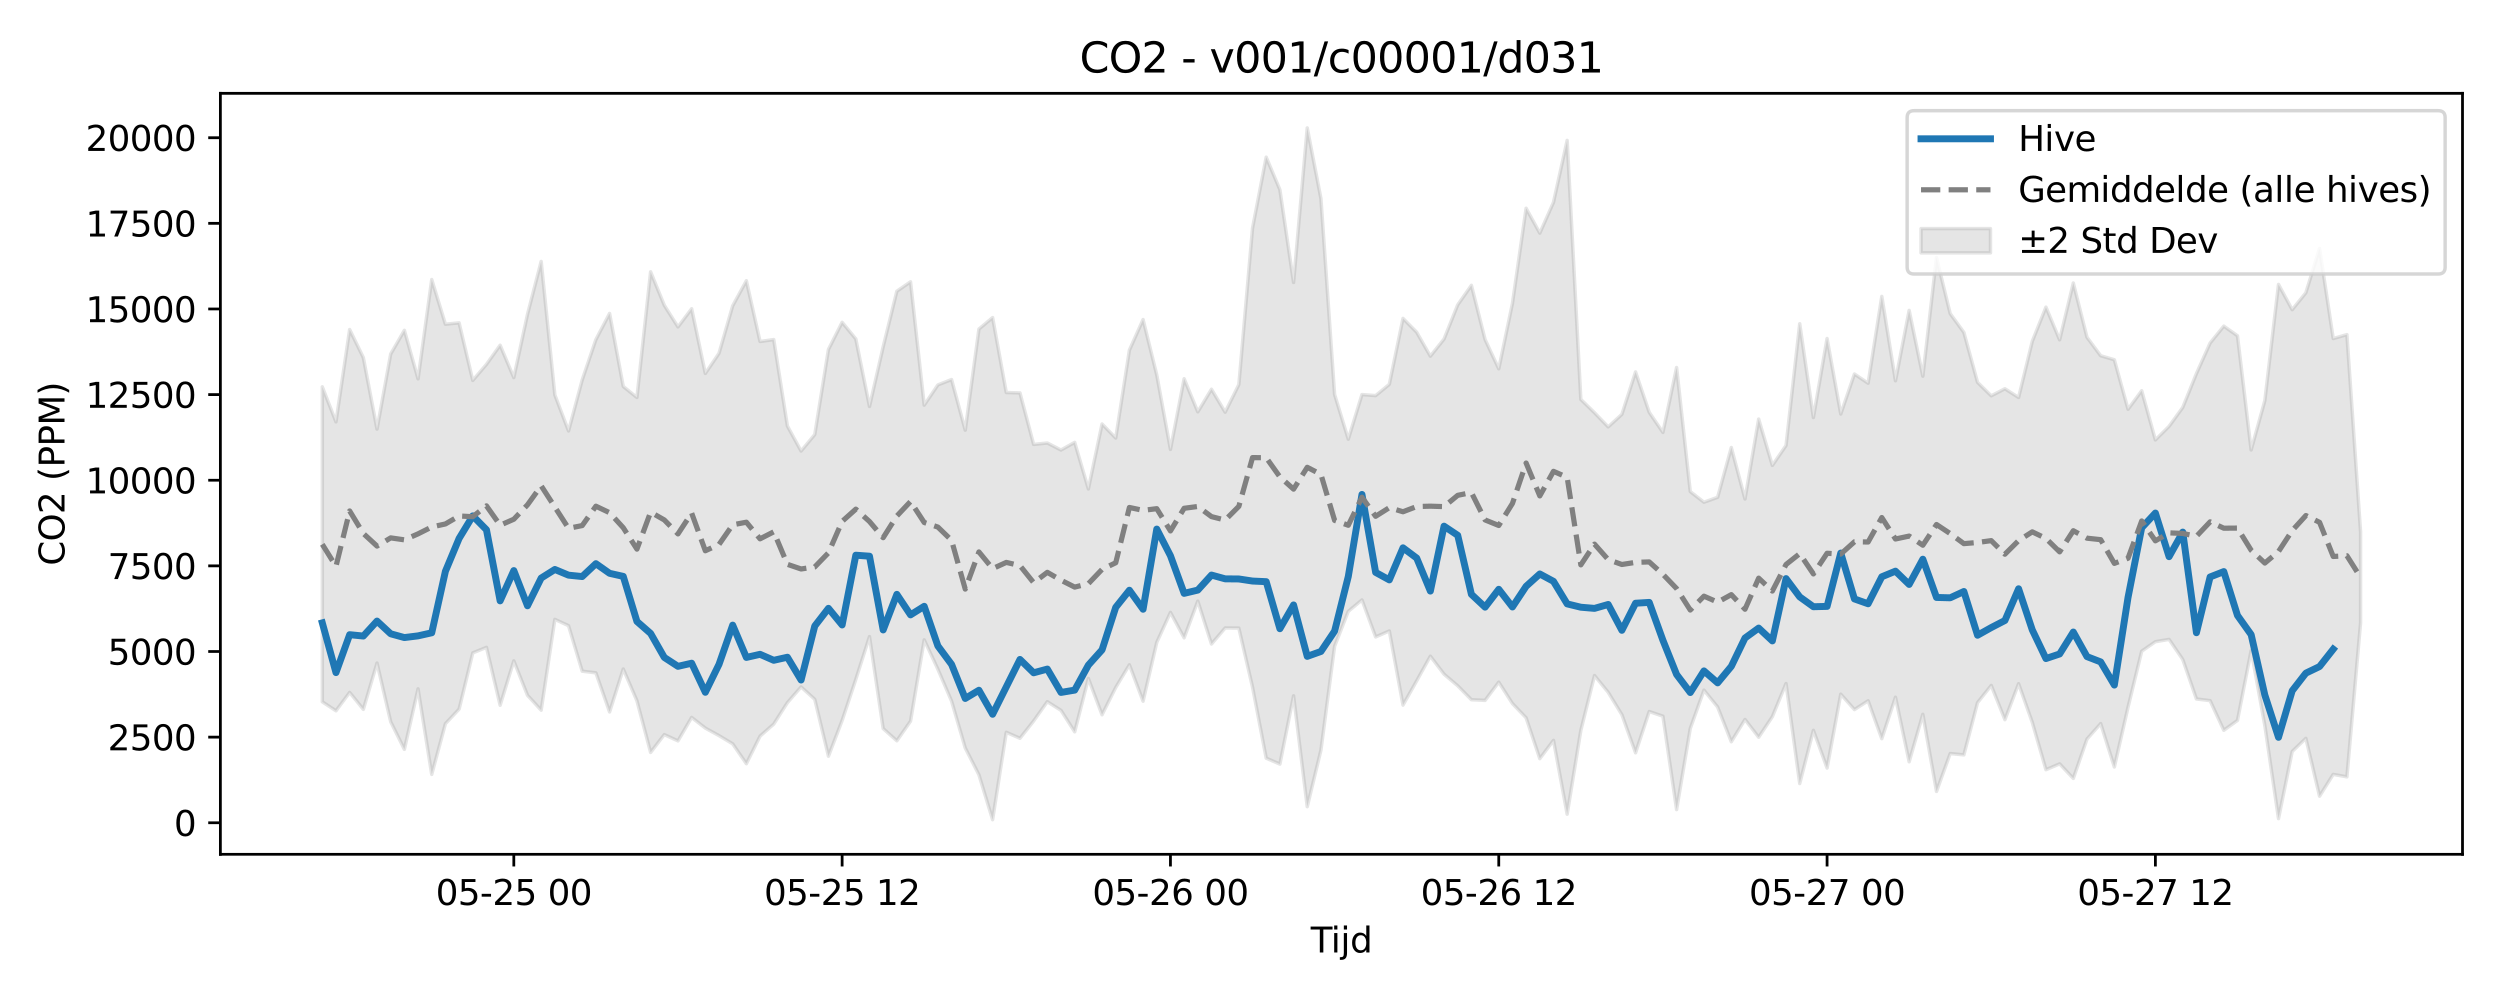 <?xml version="1.0" encoding="utf-8" standalone="no"?>
<!DOCTYPE svg PUBLIC "-//W3C//DTD SVG 1.1//EN"
  "http://www.w3.org/Graphics/SVG/1.1/DTD/svg11.dtd">
<svg xmlns:xlink="http://www.w3.org/1999/xlink" width="720pt" height="288pt" viewBox="0 0 720 288" xmlns="http://www.w3.org/2000/svg" version="1.1">
 <defs>
  <style type="text/css">*{stroke-linejoin: round; stroke-linecap: butt}</style>
 </defs>
 <g id="figure_1">
  <g id="patch_1">
   <path d="M 0 288 
L 720 288 
L 720 0 
L 0 0 
z
" style="fill: #ffffff"/>
  </g>
  <g id="axes_1">
   <g id="patch_2">
    <path d="M 63.47 246.04 
L 709.2 246.04 
L 709.2 26.88 
L 63.47 26.88 
z
" style="fill: #ffffff"/>
   </g>
   <g id="FillBetweenPolyCollection_1">
    <defs>
     <path id="me1f15b92b5" d="M 92.821 -176.593 
L 92.821 -85.877 
L 96.761 -83.288 
L 100.701 -88.583 
L 104.641 -83.701 
L 108.58 -97.043 
L 112.52 -80.137 
L 116.46 -72.18 
L 120.4 -89.615 
L 124.34 -64.968 
L 128.279 -79.576 
L 132.219 -83.764 
L 136.159 -99.962 
L 140.099 -101.563 
L 144.039 -84.878 
L 147.978 -97.674 
L 151.918 -87.753 
L 155.858 -83.465 
L 159.798 -109.619 
L 163.737 -107.804 
L 167.677 -94.693 
L 171.617 -94.223 
L 175.557 -82.958 
L 179.497 -95.328 
L 183.436 -86.18 
L 187.376 -71.297 
L 191.316 -76.434 
L 195.256 -74.62 
L 199.195 -81.383 
L 203.135 -78.308 
L 207.075 -76.134 
L 211.015 -73.774 
L 214.955 -68.051 
L 218.894 -75.991 
L 222.834 -79.459 
L 226.774 -85.636 
L 230.714 -90.169 
L 234.653 -86.59 
L 238.593 -70.209 
L 242.533 -80.503 
L 246.473 -92.334 
L 250.413 -104.668 
L 254.352 -78.169 
L 258.292 -74.65 
L 262.232 -80.3 
L 266.172 -103.726 
L 270.111 -95.259 
L 274.051 -86.086 
L 277.991 -72.586 
L 281.931 -64.861 
L 285.871 -51.922 
L 289.81 -77.099 
L 293.75 -75.369 
L 297.69 -80.362 
L 301.63 -85.912 
L 305.57 -83.409 
L 309.509 -77.233 
L 313.449 -92.607 
L 317.389 -82.143 
L 321.329 -90.005 
L 325.268 -96.538 
L 329.208 -86.05 
L 333.148 -102.989 
L 337.088 -111.616 
L 341.028 -104.304 
L 344.967 -114.879 
L 348.907 -102.519 
L 352.847 -107.147 
L 356.787 -107.103 
L 360.726 -90.116 
L 364.666 -69.644 
L 368.606 -67.937 
L 372.546 -87.611 
L 376.486 -55.672 
L 380.425 -71.935 
L 384.365 -101.881 
L 388.305 -111.933 
L 392.245 -115.22 
L 396.184 -104.557 
L 400.124 -106.288 
L 404.064 -84.926 
L 408.004 -91.91 
L 411.944 -99.021 
L 415.883 -93.837 
L 419.823 -90.491 
L 423.763 -86.479 
L 427.703 -86.29 
L 431.642 -91.539 
L 435.582 -85.381 
L 439.522 -81.266 
L 443.462 -69.502 
L 447.402 -74.78 
L 451.341 -53.511 
L 455.281 -77.658 
L 459.221 -93.443 
L 463.161 -88.607 
L 467.1 -82.178 
L 471.04 -71.191 
L 474.98 -83.08 
L 478.92 -81.737 
L 482.86 -54.832 
L 486.799 -78.198 
L 490.739 -89.237 
L 494.679 -84.38 
L 498.619 -74.37 
L 502.559 -80.794 
L 506.498 -75.671 
L 510.438 -81.599 
L 514.378 -91.154 
L 518.318 -62.337 
L 522.257 -77.671 
L 526.197 -66.802 
L 530.137 -88.087 
L 534.077 -83.638 
L 538.017 -86.172 
L 541.956 -75.256 
L 545.896 -87.206 
L 549.836 -68.607 
L 553.776 -82.286 
L 557.715 -60.064 
L 561.655 -70.975 
L 565.595 -70.595 
L 569.535 -85.647 
L 573.475 -90.593 
L 577.414 -80.731 
L 581.354 -91.096 
L 585.294 -79.972 
L 589.234 -66.32 
L 593.173 -68.007 
L 597.113 -63.81 
L 601.053 -75.148 
L 604.993 -79.601 
L 608.933 -67.099 
L 612.872 -84.316 
L 616.812 -100.457 
L 620.752 -103.187 
L 624.692 -103.852 
L 628.631 -98.076 
L 632.571 -86.692 
L 636.511 -86.215 
L 640.451 -77.673 
L 644.391 -80.521 
L 648.33 -100.662 
L 652.27 -79.06 
L 656.21 -52.235 
L 660.15 -71.568 
L 664.09 -75.358 
L 668.029 -58.694 
L 671.969 -64.977 
L 675.909 -64.266 
L 679.849 -108.648 
L 679.849 -134.776 
L 679.849 -134.776 
L 675.909 -191.631 
L 671.969 -190.495 
L 668.029 -216.444 
L 664.09 -203.688 
L 660.15 -198.811 
L 656.21 -206.084 
L 652.27 -172.614 
L 648.33 -158.41 
L 644.391 -191.301 
L 640.451 -194.08 
L 636.511 -189.202 
L 632.571 -180.397 
L 628.631 -170.663 
L 624.692 -165.224 
L 620.752 -161.298 
L 616.812 -175.473 
L 612.872 -170.129 
L 608.933 -184.393 
L 604.993 -185.555 
L 601.053 -190.863 
L 597.113 -206.497 
L 593.173 -190.124 
L 589.234 -199.547 
L 585.294 -189.683 
L 581.354 -173.523 
L 577.414 -176.043 
L 573.475 -174.006 
L 569.535 -177.885 
L 565.595 -192.266 
L 561.655 -197.677 
L 557.715 -213.821 
L 553.776 -179.66 
L 549.836 -198.612 
L 545.896 -178.333 
L 541.956 -202.637 
L 538.017 -177.631 
L 534.077 -180.282 
L 530.137 -168.761 
L 526.197 -190.515 
L 522.257 -167.745 
L 518.318 -194.757 
L 514.378 -159.707 
L 510.438 -153.961 
L 506.498 -167.312 
L 502.559 -144.293 
L 498.619 -159.122 
L 494.679 -144.785 
L 490.739 -143.363 
L 486.799 -146.423 
L 482.86 -182.154 
L 478.92 -163.462 
L 474.98 -169.251 
L 471.04 -180.89 
L 467.1 -168.673 
L 463.161 -165.054 
L 459.221 -169.13 
L 455.281 -172.977 
L 451.341 -247.566 
L 447.402 -229.729 
L 443.462 -220.857 
L 439.522 -228.027 
L 435.582 -200.628 
L 431.642 -181.774 
L 427.703 -190.231 
L 423.763 -205.832 
L 419.823 -200.197 
L 415.883 -190.349 
L 411.944 -185.421 
L 408.004 -192.324 
L 404.064 -196.3 
L 400.124 -177.308 
L 396.184 -174.062 
L 392.245 -174.373 
L 388.305 -161.507 
L 384.365 -174.38 
L 380.425 -230.834 
L 376.486 -251.158 
L 372.546 -206.643 
L 368.606 -233.367 
L 364.666 -242.734 
L 360.726 -222.295 
L 356.787 -177.239 
L 352.847 -169.291 
L 348.907 -175.906 
L 344.967 -169.389 
L 341.028 -178.925 
L 337.088 -158.568 
L 333.148 -180.019 
L 329.208 -195.972 
L 325.268 -187.162 
L 321.329 -161.844 
L 317.389 -165.895 
L 313.449 -147.176 
L 309.509 -160.6 
L 305.57 -158.396 
L 301.63 -160.421 
L 297.69 -160.007 
L 293.75 -174.848 
L 289.81 -174.953 
L 285.871 -196.54 
L 281.931 -193.228 
L 277.991 -164.099 
L 274.051 -178.695 
L 270.111 -177.146 
L 266.172 -171.321 
L 262.232 -206.839 
L 258.292 -204.124 
L 254.352 -188.127 
L 250.413 -170.939 
L 246.473 -190.393 
L 242.533 -195.177 
L 238.593 -187.37 
L 234.653 -162.854 
L 230.714 -158.102 
L 226.774 -165.312 
L 222.834 -190.208 
L 218.894 -189.643 
L 214.955 -207.154 
L 211.015 -199.933 
L 207.075 -186.258 
L 203.135 -180.446 
L 199.195 -199.084 
L 195.256 -193.852 
L 191.316 -200.08 
L 187.376 -209.724 
L 183.436 -173.524 
L 179.497 -176.707 
L 175.557 -197.728 
L 171.617 -190.209 
L 167.677 -178.582 
L 163.737 -163.887 
L 159.798 -174.266 
L 155.858 -212.708 
L 151.918 -197.469 
L 147.978 -179.252 
L 144.039 -188.586 
L 140.099 -183.063 
L 136.159 -178.434 
L 132.219 -195.025 
L 128.279 -194.627 
L 124.34 -207.498 
L 120.4 -178.886 
L 116.46 -192.867 
L 112.52 -186.048 
L 108.58 -164.414 
L 104.641 -185.01 
L 100.701 -193.104 
L 96.761 -166.5 
L 92.821 -176.593 
z
" style="stroke: #808080; stroke-opacity: 0.2"/>
    </defs>
    <g clip-path="url(#p54ae0fdb08)">
     <use xlink:href="#me1f15b92b5" x="0" y="288" style="fill: #808080; fill-opacity: 0.2; stroke: #808080; stroke-opacity: 0.2"/>
    </g>
   </g>
   <g id="matplotlib.axis_1">
    <g id="xtick_1">
     <g id="line2d_1">
      <defs>
       <path id="m7592063d37" d="M 0 0 
L 0 3.5 
" style="stroke: #000000; stroke-width: 0.8"/>
      </defs>
      <g>
       <use xlink:href="#m7592063d37" x="147.978" y="246.04" style="stroke: #000000; stroke-width: 0.8"/>
      </g>
     </g>
     <g id="text_1">
      <!-- 05-25 00 -->
      <g transform="translate(125.498 260.638) scale(0.1 -0.1)">
       <defs>
        <path id="DejaVuSans-30" d="M 2034 4250 
Q 1547 4250 1301 3770 
Q 1056 3291 1056 2328 
Q 1056 1369 1301 889 
Q 1547 409 2034 409 
Q 2525 409 2770 889 
Q 3016 1369 3016 2328 
Q 3016 3291 2770 3770 
Q 2525 4250 2034 4250 
z
M 2034 4750 
Q 2819 4750 3233 4129 
Q 3647 3509 3647 2328 
Q 3647 1150 3233 529 
Q 2819 -91 2034 -91 
Q 1250 -91 836 529 
Q 422 1150 422 2328 
Q 422 3509 836 4129 
Q 1250 4750 2034 4750 
z
" transform="scale(0.016)"/>
        <path id="DejaVuSans-35" d="M 691 4666 
L 3169 4666 
L 3169 4134 
L 1269 4134 
L 1269 2991 
Q 1406 3038 1543 3061 
Q 1681 3084 1819 3084 
Q 2600 3084 3056 2656 
Q 3513 2228 3513 1497 
Q 3513 744 3044 326 
Q 2575 -91 1722 -91 
Q 1428 -91 1123 -41 
Q 819 9 494 109 
L 494 744 
Q 775 591 1075 516 
Q 1375 441 1709 441 
Q 2250 441 2565 725 
Q 2881 1009 2881 1497 
Q 2881 1984 2565 2268 
Q 2250 2553 1709 2553 
Q 1456 2553 1204 2497 
Q 953 2441 691 2322 
L 691 4666 
z
" transform="scale(0.016)"/>
        <path id="DejaVuSans-2d" d="M 313 2009 
L 1997 2009 
L 1997 1497 
L 313 1497 
L 313 2009 
z
" transform="scale(0.016)"/>
        <path id="DejaVuSans-32" d="M 1228 531 
L 3431 531 
L 3431 0 
L 469 0 
L 469 531 
Q 828 903 1448 1529 
Q 2069 2156 2228 2338 
Q 2531 2678 2651 2914 
Q 2772 3150 2772 3378 
Q 2772 3750 2511 3984 
Q 2250 4219 1831 4219 
Q 1534 4219 1204 4116 
Q 875 4013 500 3803 
L 500 4441 
Q 881 4594 1212 4672 
Q 1544 4750 1819 4750 
Q 2544 4750 2975 4387 
Q 3406 4025 3406 3419 
Q 3406 3131 3298 2873 
Q 3191 2616 2906 2266 
Q 2828 2175 2409 1742 
Q 1991 1309 1228 531 
z
" transform="scale(0.016)"/>
        <path id="DejaVuSans-20" transform="scale(0.016)"/>
       </defs>
       <use xlink:href="#DejaVuSans-30"/>
       <use xlink:href="#DejaVuSans-35" transform="translate(63.623 0)"/>
       <use xlink:href="#DejaVuSans-2d" transform="translate(127.246 0)"/>
       <use xlink:href="#DejaVuSans-32" transform="translate(163.33 0)"/>
       <use xlink:href="#DejaVuSans-35" transform="translate(226.953 0)"/>
       <use xlink:href="#DejaVuSans-20" transform="translate(290.576 0)"/>
       <use xlink:href="#DejaVuSans-30" transform="translate(322.363 0)"/>
       <use xlink:href="#DejaVuSans-30" transform="translate(385.986 0)"/>
      </g>
     </g>
    </g>
    <g id="xtick_2">
     <g id="line2d_2">
      <g>
       <use xlink:href="#m7592063d37" x="242.533" y="246.04" style="stroke: #000000; stroke-width: 0.8"/>
      </g>
     </g>
     <g id="text_2">
      <!-- 05-25 12 -->
      <g transform="translate(220.053 260.638) scale(0.1 -0.1)">
       <defs>
        <path id="DejaVuSans-31" d="M 794 531 
L 1825 531 
L 1825 4091 
L 703 3866 
L 703 4441 
L 1819 4666 
L 2450 4666 
L 2450 531 
L 3481 531 
L 3481 0 
L 794 0 
L 794 531 
z
" transform="scale(0.016)"/>
       </defs>
       <use xlink:href="#DejaVuSans-30"/>
       <use xlink:href="#DejaVuSans-35" transform="translate(63.623 0)"/>
       <use xlink:href="#DejaVuSans-2d" transform="translate(127.246 0)"/>
       <use xlink:href="#DejaVuSans-32" transform="translate(163.33 0)"/>
       <use xlink:href="#DejaVuSans-35" transform="translate(226.953 0)"/>
       <use xlink:href="#DejaVuSans-20" transform="translate(290.576 0)"/>
       <use xlink:href="#DejaVuSans-31" transform="translate(322.363 0)"/>
       <use xlink:href="#DejaVuSans-32" transform="translate(385.986 0)"/>
      </g>
     </g>
    </g>
    <g id="xtick_3">
     <g id="line2d_3">
      <g>
       <use xlink:href="#m7592063d37" x="337.088" y="246.04" style="stroke: #000000; stroke-width: 0.8"/>
      </g>
     </g>
     <g id="text_3">
      <!-- 05-26 00 -->
      <g transform="translate(314.607 260.638) scale(0.1 -0.1)">
       <defs>
        <path id="DejaVuSans-36" d="M 2113 2584 
Q 1688 2584 1439 2293 
Q 1191 2003 1191 1497 
Q 1191 994 1439 701 
Q 1688 409 2113 409 
Q 2538 409 2786 701 
Q 3034 994 3034 1497 
Q 3034 2003 2786 2293 
Q 2538 2584 2113 2584 
z
M 3366 4563 
L 3366 3988 
Q 3128 4100 2886 4159 
Q 2644 4219 2406 4219 
Q 1781 4219 1451 3797 
Q 1122 3375 1075 2522 
Q 1259 2794 1537 2939 
Q 1816 3084 2150 3084 
Q 2853 3084 3261 2657 
Q 3669 2231 3669 1497 
Q 3669 778 3244 343 
Q 2819 -91 2113 -91 
Q 1303 -91 875 529 
Q 447 1150 447 2328 
Q 447 3434 972 4092 
Q 1497 4750 2381 4750 
Q 2619 4750 2861 4703 
Q 3103 4656 3366 4563 
z
" transform="scale(0.016)"/>
       </defs>
       <use xlink:href="#DejaVuSans-30"/>
       <use xlink:href="#DejaVuSans-35" transform="translate(63.623 0)"/>
       <use xlink:href="#DejaVuSans-2d" transform="translate(127.246 0)"/>
       <use xlink:href="#DejaVuSans-32" transform="translate(163.33 0)"/>
       <use xlink:href="#DejaVuSans-36" transform="translate(226.953 0)"/>
       <use xlink:href="#DejaVuSans-20" transform="translate(290.576 0)"/>
       <use xlink:href="#DejaVuSans-30" transform="translate(322.363 0)"/>
       <use xlink:href="#DejaVuSans-30" transform="translate(385.986 0)"/>
      </g>
     </g>
    </g>
    <g id="xtick_4">
     <g id="line2d_4">
      <g>
       <use xlink:href="#m7592063d37" x="431.642" y="246.04" style="stroke: #000000; stroke-width: 0.8"/>
      </g>
     </g>
     <g id="text_4">
      <!-- 05-26 12 -->
      <g transform="translate(409.162 260.638) scale(0.1 -0.1)">
       <use xlink:href="#DejaVuSans-30"/>
       <use xlink:href="#DejaVuSans-35" transform="translate(63.623 0)"/>
       <use xlink:href="#DejaVuSans-2d" transform="translate(127.246 0)"/>
       <use xlink:href="#DejaVuSans-32" transform="translate(163.33 0)"/>
       <use xlink:href="#DejaVuSans-36" transform="translate(226.953 0)"/>
       <use xlink:href="#DejaVuSans-20" transform="translate(290.576 0)"/>
       <use xlink:href="#DejaVuSans-31" transform="translate(322.363 0)"/>
       <use xlink:href="#DejaVuSans-32" transform="translate(385.986 0)"/>
      </g>
     </g>
    </g>
    <g id="xtick_5">
     <g id="line2d_5">
      <g>
       <use xlink:href="#m7592063d37" x="526.197" y="246.04" style="stroke: #000000; stroke-width: 0.8"/>
      </g>
     </g>
     <g id="text_5">
      <!-- 05-27 00 -->
      <g transform="translate(503.717 260.638) scale(0.1 -0.1)">
       <defs>
        <path id="DejaVuSans-37" d="M 525 4666 
L 3525 4666 
L 3525 4397 
L 1831 0 
L 1172 0 
L 2766 4134 
L 525 4134 
L 525 4666 
z
" transform="scale(0.016)"/>
       </defs>
       <use xlink:href="#DejaVuSans-30"/>
       <use xlink:href="#DejaVuSans-35" transform="translate(63.623 0)"/>
       <use xlink:href="#DejaVuSans-2d" transform="translate(127.246 0)"/>
       <use xlink:href="#DejaVuSans-32" transform="translate(163.33 0)"/>
       <use xlink:href="#DejaVuSans-37" transform="translate(226.953 0)"/>
       <use xlink:href="#DejaVuSans-20" transform="translate(290.576 0)"/>
       <use xlink:href="#DejaVuSans-30" transform="translate(322.363 0)"/>
       <use xlink:href="#DejaVuSans-30" transform="translate(385.986 0)"/>
      </g>
     </g>
    </g>
    <g id="xtick_6">
     <g id="line2d_6">
      <g>
       <use xlink:href="#m7592063d37" x="620.752" y="246.04" style="stroke: #000000; stroke-width: 0.8"/>
      </g>
     </g>
     <g id="text_6">
      <!-- 05-27 12 -->
      <g transform="translate(598.271 260.638) scale(0.1 -0.1)">
       <use xlink:href="#DejaVuSans-30"/>
       <use xlink:href="#DejaVuSans-35" transform="translate(63.623 0)"/>
       <use xlink:href="#DejaVuSans-2d" transform="translate(127.246 0)"/>
       <use xlink:href="#DejaVuSans-32" transform="translate(163.33 0)"/>
       <use xlink:href="#DejaVuSans-37" transform="translate(226.953 0)"/>
       <use xlink:href="#DejaVuSans-20" transform="translate(290.576 0)"/>
       <use xlink:href="#DejaVuSans-31" transform="translate(322.363 0)"/>
       <use xlink:href="#DejaVuSans-32" transform="translate(385.986 0)"/>
      </g>
     </g>
    </g>
    <g id="text_7">
     <!-- Tijd -->
     <g transform="translate(377.485 274.317) scale(0.1 -0.1)">
      <defs>
       <path id="DejaVuSans-54" d="M -19 4666 
L 3928 4666 
L 3928 4134 
L 2272 4134 
L 2272 0 
L 1638 0 
L 1638 4134 
L -19 4134 
L -19 4666 
z
" transform="scale(0.016)"/>
       <path id="DejaVuSans-69" d="M 603 3500 
L 1178 3500 
L 1178 0 
L 603 0 
L 603 3500 
z
M 603 4863 
L 1178 4863 
L 1178 4134 
L 603 4134 
L 603 4863 
z
" transform="scale(0.016)"/>
       <path id="DejaVuSans-6a" d="M 603 3500 
L 1178 3500 
L 1178 -63 
Q 1178 -731 923 -1031 
Q 669 -1331 103 -1331 
L -116 -1331 
L -116 -844 
L 38 -844 
Q 366 -844 484 -692 
Q 603 -541 603 -63 
L 603 3500 
z
M 603 4863 
L 1178 4863 
L 1178 4134 
L 603 4134 
L 603 4863 
z
" transform="scale(0.016)"/>
       <path id="DejaVuSans-64" d="M 2906 2969 
L 2906 4863 
L 3481 4863 
L 3481 0 
L 2906 0 
L 2906 525 
Q 2725 213 2448 61 
Q 2172 -91 1784 -91 
Q 1150 -91 751 415 
Q 353 922 353 1747 
Q 353 2572 751 3078 
Q 1150 3584 1784 3584 
Q 2172 3584 2448 3432 
Q 2725 3281 2906 2969 
z
M 947 1747 
Q 947 1113 1208 752 
Q 1469 391 1925 391 
Q 2381 391 2643 752 
Q 2906 1113 2906 1747 
Q 2906 2381 2643 2742 
Q 2381 3103 1925 3103 
Q 1469 3103 1208 2742 
Q 947 2381 947 1747 
z
" transform="scale(0.016)"/>
      </defs>
      <use xlink:href="#DejaVuSans-54"/>
      <use xlink:href="#DejaVuSans-69" transform="translate(57.959 0)"/>
      <use xlink:href="#DejaVuSans-6a" transform="translate(85.742 0)"/>
      <use xlink:href="#DejaVuSans-64" transform="translate(113.525 0)"/>
     </g>
    </g>
   </g>
   <g id="matplotlib.axis_2">
    <g id="ytick_1">
     <g id="line2d_7">
      <defs>
       <path id="m2add084ff5" d="M 0 0 
L -3.5 0 
" style="stroke: #000000; stroke-width: 0.8"/>
      </defs>
      <g>
       <use xlink:href="#m2add084ff5" x="63.47" y="236.954" style="stroke: #000000; stroke-width: 0.8"/>
      </g>
     </g>
     <g id="text_8">
      <!-- 0 -->
      <g transform="translate(50.108 240.753) scale(0.1 -0.1)">
       <use xlink:href="#DejaVuSans-30"/>
      </g>
     </g>
    </g>
    <g id="ytick_2">
     <g id="line2d_8">
      <g>
       <use xlink:href="#m2add084ff5" x="63.47" y="212.292" style="stroke: #000000; stroke-width: 0.8"/>
      </g>
     </g>
     <g id="text_9">
      <!-- 2500 -->
      <g transform="translate(31.02 216.091) scale(0.1 -0.1)">
       <use xlink:href="#DejaVuSans-32"/>
       <use xlink:href="#DejaVuSans-35" transform="translate(63.623 0)"/>
       <use xlink:href="#DejaVuSans-30" transform="translate(127.246 0)"/>
       <use xlink:href="#DejaVuSans-30" transform="translate(190.869 0)"/>
      </g>
     </g>
    </g>
    <g id="ytick_3">
     <g id="line2d_9">
      <g>
       <use xlink:href="#m2add084ff5" x="63.47" y="187.631" style="stroke: #000000; stroke-width: 0.8"/>
      </g>
     </g>
     <g id="text_10">
      <!-- 5000 -->
      <g transform="translate(31.02 191.43) scale(0.1 -0.1)">
       <use xlink:href="#DejaVuSans-35"/>
       <use xlink:href="#DejaVuSans-30" transform="translate(63.623 0)"/>
       <use xlink:href="#DejaVuSans-30" transform="translate(127.246 0)"/>
       <use xlink:href="#DejaVuSans-30" transform="translate(190.869 0)"/>
      </g>
     </g>
    </g>
    <g id="ytick_4">
     <g id="line2d_10">
      <g>
       <use xlink:href="#m2add084ff5" x="63.47" y="162.969" style="stroke: #000000; stroke-width: 0.8"/>
      </g>
     </g>
     <g id="text_11">
      <!-- 7500 -->
      <g transform="translate(31.02 166.768) scale(0.1 -0.1)">
       <use xlink:href="#DejaVuSans-37"/>
       <use xlink:href="#DejaVuSans-35" transform="translate(63.623 0)"/>
       <use xlink:href="#DejaVuSans-30" transform="translate(127.246 0)"/>
       <use xlink:href="#DejaVuSans-30" transform="translate(190.869 0)"/>
      </g>
     </g>
    </g>
    <g id="ytick_5">
     <g id="line2d_11">
      <g>
       <use xlink:href="#m2add084ff5" x="63.47" y="138.308" style="stroke: #000000; stroke-width: 0.8"/>
      </g>
     </g>
     <g id="text_12">
      <!-- 10000 -->
      <g transform="translate(24.657 142.107) scale(0.1 -0.1)">
       <use xlink:href="#DejaVuSans-31"/>
       <use xlink:href="#DejaVuSans-30" transform="translate(63.623 0)"/>
       <use xlink:href="#DejaVuSans-30" transform="translate(127.246 0)"/>
       <use xlink:href="#DejaVuSans-30" transform="translate(190.869 0)"/>
       <use xlink:href="#DejaVuSans-30" transform="translate(254.492 0)"/>
      </g>
     </g>
    </g>
    <g id="ytick_6">
     <g id="line2d_12">
      <g>
       <use xlink:href="#m2add084ff5" x="63.47" y="113.646" style="stroke: #000000; stroke-width: 0.8"/>
      </g>
     </g>
     <g id="text_13">
      <!-- 12500 -->
      <g transform="translate(24.657 117.445) scale(0.1 -0.1)">
       <use xlink:href="#DejaVuSans-31"/>
       <use xlink:href="#DejaVuSans-32" transform="translate(63.623 0)"/>
       <use xlink:href="#DejaVuSans-35" transform="translate(127.246 0)"/>
       <use xlink:href="#DejaVuSans-30" transform="translate(190.869 0)"/>
       <use xlink:href="#DejaVuSans-30" transform="translate(254.492 0)"/>
      </g>
     </g>
    </g>
    <g id="ytick_7">
     <g id="line2d_13">
      <g>
       <use xlink:href="#m2add084ff5" x="63.47" y="88.984" style="stroke: #000000; stroke-width: 0.8"/>
      </g>
     </g>
     <g id="text_14">
      <!-- 15000 -->
      <g transform="translate(24.657 92.784) scale(0.1 -0.1)">
       <use xlink:href="#DejaVuSans-31"/>
       <use xlink:href="#DejaVuSans-35" transform="translate(63.623 0)"/>
       <use xlink:href="#DejaVuSans-30" transform="translate(127.246 0)"/>
       <use xlink:href="#DejaVuSans-30" transform="translate(190.869 0)"/>
       <use xlink:href="#DejaVuSans-30" transform="translate(254.492 0)"/>
      </g>
     </g>
    </g>
    <g id="ytick_8">
     <g id="line2d_14">
      <g>
       <use xlink:href="#m2add084ff5" x="63.47" y="64.323" style="stroke: #000000; stroke-width: 0.8"/>
      </g>
     </g>
     <g id="text_15">
      <!-- 17500 -->
      <g transform="translate(24.657 68.122) scale(0.1 -0.1)">
       <use xlink:href="#DejaVuSans-31"/>
       <use xlink:href="#DejaVuSans-37" transform="translate(63.623 0)"/>
       <use xlink:href="#DejaVuSans-35" transform="translate(127.246 0)"/>
       <use xlink:href="#DejaVuSans-30" transform="translate(190.869 0)"/>
       <use xlink:href="#DejaVuSans-30" transform="translate(254.492 0)"/>
      </g>
     </g>
    </g>
    <g id="ytick_9">
     <g id="line2d_15">
      <g>
       <use xlink:href="#m2add084ff5" x="63.47" y="39.661" style="stroke: #000000; stroke-width: 0.8"/>
      </g>
     </g>
     <g id="text_16">
      <!-- 20000 -->
      <g transform="translate(24.657 43.46) scale(0.1 -0.1)">
       <use xlink:href="#DejaVuSans-32"/>
       <use xlink:href="#DejaVuSans-30" transform="translate(63.623 0)"/>
       <use xlink:href="#DejaVuSans-30" transform="translate(127.246 0)"/>
       <use xlink:href="#DejaVuSans-30" transform="translate(190.869 0)"/>
       <use xlink:href="#DejaVuSans-30" transform="translate(254.492 0)"/>
      </g>
     </g>
    </g>
    <g id="text_17">
     <!-- CO2 (PPM) -->
     <g transform="translate(18.578 162.903) rotate(-90) scale(0.1 -0.1)">
      <defs>
       <path id="DejaVuSans-43" d="M 4122 4306 
L 4122 3641 
Q 3803 3938 3442 4084 
Q 3081 4231 2675 4231 
Q 1875 4231 1450 3742 
Q 1025 3253 1025 2328 
Q 1025 1406 1450 917 
Q 1875 428 2675 428 
Q 3081 428 3442 575 
Q 3803 722 4122 1019 
L 4122 359 
Q 3791 134 3420 21 
Q 3050 -91 2638 -91 
Q 1578 -91 968 557 
Q 359 1206 359 2328 
Q 359 3453 968 4101 
Q 1578 4750 2638 4750 
Q 3056 4750 3426 4639 
Q 3797 4528 4122 4306 
z
" transform="scale(0.016)"/>
       <path id="DejaVuSans-4f" d="M 2522 4238 
Q 1834 4238 1429 3725 
Q 1025 3213 1025 2328 
Q 1025 1447 1429 934 
Q 1834 422 2522 422 
Q 3209 422 3611 934 
Q 4013 1447 4013 2328 
Q 4013 3213 3611 3725 
Q 3209 4238 2522 4238 
z
M 2522 4750 
Q 3503 4750 4090 4092 
Q 4678 3434 4678 2328 
Q 4678 1225 4090 567 
Q 3503 -91 2522 -91 
Q 1538 -91 948 565 
Q 359 1222 359 2328 
Q 359 3434 948 4092 
Q 1538 4750 2522 4750 
z
" transform="scale(0.016)"/>
       <path id="DejaVuSans-28" d="M 1984 4856 
Q 1566 4138 1362 3434 
Q 1159 2731 1159 2009 
Q 1159 1288 1364 580 
Q 1569 -128 1984 -844 
L 1484 -844 
Q 1016 -109 783 600 
Q 550 1309 550 2009 
Q 550 2706 781 3412 
Q 1013 4119 1484 4856 
L 1984 4856 
z
" transform="scale(0.016)"/>
       <path id="DejaVuSans-50" d="M 1259 4147 
L 1259 2394 
L 2053 2394 
Q 2494 2394 2734 2622 
Q 2975 2850 2975 3272 
Q 2975 3691 2734 3919 
Q 2494 4147 2053 4147 
L 1259 4147 
z
M 628 4666 
L 2053 4666 
Q 2838 4666 3239 4311 
Q 3641 3956 3641 3272 
Q 3641 2581 3239 2228 
Q 2838 1875 2053 1875 
L 1259 1875 
L 1259 0 
L 628 0 
L 628 4666 
z
" transform="scale(0.016)"/>
       <path id="DejaVuSans-4d" d="M 628 4666 
L 1569 4666 
L 2759 1491 
L 3956 4666 
L 4897 4666 
L 4897 0 
L 4281 0 
L 4281 4097 
L 3078 897 
L 2444 897 
L 1241 4097 
L 1241 0 
L 628 0 
L 628 4666 
z
" transform="scale(0.016)"/>
       <path id="DejaVuSans-29" d="M 513 4856 
L 1013 4856 
Q 1481 4119 1714 3412 
Q 1947 2706 1947 2009 
Q 1947 1309 1714 600 
Q 1481 -109 1013 -844 
L 513 -844 
Q 928 -128 1133 580 
Q 1338 1288 1338 2009 
Q 1338 2731 1133 3434 
Q 928 4138 513 4856 
z
" transform="scale(0.016)"/>
      </defs>
      <use xlink:href="#DejaVuSans-43"/>
      <use xlink:href="#DejaVuSans-4f" transform="translate(69.824 0)"/>
      <use xlink:href="#DejaVuSans-32" transform="translate(148.535 0)"/>
      <use xlink:href="#DejaVuSans-20" transform="translate(212.158 0)"/>
      <use xlink:href="#DejaVuSans-28" transform="translate(243.945 0)"/>
      <use xlink:href="#DejaVuSans-50" transform="translate(282.959 0)"/>
      <use xlink:href="#DejaVuSans-50" transform="translate(343.262 0)"/>
      <use xlink:href="#DejaVuSans-4d" transform="translate(403.564 0)"/>
      <use xlink:href="#DejaVuSans-29" transform="translate(489.844 0)"/>
     </g>
    </g>
   </g>
   <g id="line2d_16">
    <path d="M 92.821 179.389 
L 96.761 193.704 
L 100.701 182.79 
L 104.641 183.182 
L 108.58 178.874 
L 112.52 182.534 
L 116.46 183.619 
L 120.4 183.129 
L 124.34 182.245 
L 128.279 164.531 
L 132.219 155.071 
L 136.159 148.58 
L 140.099 152.569 
L 144.039 173.044 
L 147.978 164.334 
L 151.918 174.465 
L 155.858 166.488 
L 159.798 164.005 
L 163.737 165.646 
L 167.677 166.047 
L 171.617 162.341 
L 175.557 165.113 
L 179.497 165.998 
L 183.436 178.974 
L 187.376 182.425 
L 191.316 189.337 
L 195.256 191.907 
L 199.195 191.004 
L 203.135 199.379 
L 207.075 191.33 
L 211.015 180.038 
L 214.955 189.337 
L 218.894 188.443 
L 222.834 190.166 
L 226.774 189.283 
L 230.714 195.843 
L 234.653 180.291 
L 238.593 175.201 
L 242.533 179.989 
L 246.473 159.898 
L 250.413 160.184 
L 254.352 181.419 
L 258.292 171.176 
L 262.232 177.082 
L 266.172 174.619 
L 270.111 186.033 
L 274.051 191.346 
L 277.991 201.155 
L 281.931 198.791 
L 285.871 205.709 
L 293.75 189.919 
L 297.69 193.766 
L 301.63 192.695 
L 305.57 199.419 
L 309.509 198.755 
L 313.449 191.554 
L 317.389 187.16 
L 321.329 174.915 
L 325.268 169.989 
L 329.208 175.461 
L 333.148 152.378 
L 337.088 160.052 
L 341.028 170.887 
L 344.967 169.947 
L 348.907 165.619 
L 352.847 166.705 
L 356.787 166.744 
L 360.726 167.342 
L 364.666 167.52 
L 368.606 181.067 
L 372.546 174.225 
L 376.486 189.035 
L 380.425 187.624 
L 384.365 181.761 
L 388.305 166.044 
L 392.245 142.405 
L 396.184 164.847 
L 400.124 167.007 
L 404.064 157.774 
L 408.004 160.723 
L 411.944 170.229 
L 415.883 151.539 
L 419.823 154.167 
L 423.763 171.167 
L 427.703 174.861 
L 431.642 169.72 
L 435.582 174.807 
L 439.522 168.853 
L 443.462 165.3 
L 447.402 167.428 
L 451.341 173.919 
L 455.281 174.879 
L 459.221 175.214 
L 463.161 174.087 
L 467.1 181.528 
L 471.04 173.731 
L 474.98 173.491 
L 478.92 184.402 
L 482.86 194.256 
L 486.799 199.449 
L 490.739 193.221 
L 494.679 196.663 
L 498.619 191.912 
L 502.559 183.747 
L 506.498 180.89 
L 510.438 184.579 
L 514.378 166.642 
L 518.318 171.903 
L 522.257 174.738 
L 526.197 174.642 
L 530.137 159.29 
L 534.077 172.492 
L 538.017 173.886 
L 541.956 166.116 
L 545.896 164.495 
L 549.836 168.316 
L 553.776 161.055 
L 557.715 172.064 
L 561.655 172.168 
L 565.595 170.353 
L 569.535 182.952 
L 573.475 180.742 
L 577.414 178.703 
L 581.354 169.569 
L 585.294 181.406 
L 589.234 189.666 
L 593.173 188.344 
L 597.113 182.028 
L 601.053 189.104 
L 604.993 190.63 
L 608.933 197.298 
L 612.872 172.068 
L 616.812 151.99 
L 620.752 147.761 
L 624.692 160.319 
L 628.631 153.249 
L 632.571 182.222 
L 636.511 166.165 
L 640.451 164.62 
L 644.391 177.243 
L 648.33 182.771 
L 652.27 200.169 
L 656.21 212.347 
L 660.15 198.945 
L 664.09 193.865 
L 668.029 191.968 
L 671.969 186.97 
L 671.969 186.97 
" clip-path="url(#p54ae0fdb08)" style="fill: none; stroke: #1f77b4; stroke-width: 2; stroke-linecap: square"/>
   </g>
   <g id="line2d_17">
    <path d="M 92.821 156.765 
L 96.761 163.106 
L 100.701 147.157 
L 104.641 153.644 
L 108.58 157.272 
L 112.52 154.908 
L 116.46 155.476 
L 120.4 153.75 
L 124.34 151.767 
L 128.279 150.899 
L 132.219 148.605 
L 136.159 148.802 
L 140.099 145.687 
L 144.039 151.268 
L 147.978 149.537 
L 151.918 145.389 
L 155.858 139.914 
L 163.737 152.155 
L 167.677 151.363 
L 171.617 145.784 
L 175.557 147.657 
L 179.497 151.983 
L 183.436 158.148 
L 187.376 147.489 
L 191.316 149.743 
L 195.256 153.764 
L 199.195 147.767 
L 203.135 158.623 
L 207.075 156.804 
L 211.015 151.146 
L 214.955 150.397 
L 218.894 155.183 
L 222.834 153.167 
L 226.774 162.526 
L 230.714 163.865 
L 234.653 163.278 
L 238.593 159.211 
L 242.533 150.16 
L 246.473 146.637 
L 250.413 150.196 
L 254.352 154.852 
L 258.292 148.613 
L 262.232 144.43 
L 266.172 150.477 
L 270.111 151.797 
L 274.051 155.61 
L 277.991 169.657 
L 281.931 158.956 
L 285.871 163.769 
L 289.81 161.974 
L 293.75 162.892 
L 297.69 167.815 
L 301.63 164.834 
L 305.57 167.097 
L 309.509 169.084 
L 313.449 168.108 
L 317.389 163.981 
L 321.329 162.075 
L 325.268 146.15 
L 329.208 146.989 
L 333.148 146.496 
L 337.088 152.908 
L 341.028 146.386 
L 344.967 145.866 
L 348.907 148.788 
L 352.847 149.781 
L 356.787 145.829 
L 360.726 131.795 
L 364.666 131.811 
L 368.606 137.348 
L 372.546 140.873 
L 376.486 134.585 
L 380.425 136.616 
L 384.365 149.87 
L 388.305 151.28 
L 392.245 143.204 
L 396.184 148.691 
L 400.124 146.202 
L 404.064 147.387 
L 408.004 145.883 
L 411.944 145.779 
L 415.883 145.907 
L 419.823 142.656 
L 423.763 141.844 
L 427.703 149.74 
L 431.642 151.344 
L 435.582 144.996 
L 439.522 133.354 
L 443.462 142.821 
L 447.402 135.745 
L 451.341 137.461 
L 455.281 162.682 
L 459.221 156.714 
L 463.161 161.169 
L 467.1 162.574 
L 471.04 161.959 
L 474.98 161.835 
L 478.92 165.4 
L 482.86 169.507 
L 486.799 175.69 
L 490.739 171.7 
L 494.679 173.418 
L 498.619 171.254 
L 502.559 175.457 
L 506.498 166.508 
L 510.438 170.22 
L 514.378 162.57 
L 518.318 159.453 
L 522.257 165.292 
L 526.197 159.341 
L 530.137 159.576 
L 534.077 156.04 
L 538.017 156.098 
L 541.956 149.053 
L 545.896 155.231 
L 549.836 154.39 
L 553.776 157.027 
L 557.715 151.058 
L 561.655 153.674 
L 565.595 156.569 
L 569.535 156.234 
L 573.475 155.701 
L 577.414 159.613 
L 581.354 155.69 
L 585.294 153.173 
L 589.234 155.066 
L 593.173 158.934 
L 597.113 152.846 
L 601.053 154.995 
L 604.993 155.422 
L 608.933 162.254 
L 612.872 160.778 
L 616.812 150.035 
L 620.752 155.758 
L 624.692 153.462 
L 628.631 153.63 
L 632.571 154.455 
L 636.511 150.292 
L 640.451 152.124 
L 644.391 152.089 
L 648.33 158.464 
L 652.27 162.163 
L 656.21 158.841 
L 660.15 152.81 
L 664.09 148.477 
L 668.029 150.431 
L 671.969 160.264 
L 675.909 160.051 
L 679.849 166.288 
L 679.849 166.288 
" clip-path="url(#p54ae0fdb08)" style="fill: none; stroke-dasharray: 5.55,2.4; stroke-dashoffset: 0; stroke: #808080; stroke-width: 1.5"/>
   </g>
   <g id="patch_3">
    <path d="M 63.47 246.04 
L 63.47 26.88 
" style="fill: none; stroke: #000000; stroke-width: 0.8; stroke-linejoin: miter; stroke-linecap: square"/>
   </g>
   <g id="patch_4">
    <path d="M 709.2 246.04 
L 709.2 26.88 
" style="fill: none; stroke: #000000; stroke-width: 0.8; stroke-linejoin: miter; stroke-linecap: square"/>
   </g>
   <g id="patch_5">
    <path d="M 63.47 246.04 
L 709.2 246.04 
" style="fill: none; stroke: #000000; stroke-width: 0.8; stroke-linejoin: miter; stroke-linecap: square"/>
   </g>
   <g id="patch_6">
    <path d="M 63.47 26.88 
L 709.2 26.88 
" style="fill: none; stroke: #000000; stroke-width: 0.8; stroke-linejoin: miter; stroke-linecap: square"/>
   </g>
   <g id="text_18">
    <!-- CO2 - v001/c00001/d031 -->
    <g transform="translate(310.932 20.88) scale(0.12 -0.12)">
     <defs>
      <path id="DejaVuSans-76" d="M 191 3500 
L 800 3500 
L 1894 563 
L 2988 3500 
L 3597 3500 
L 2284 0 
L 1503 0 
L 191 3500 
z
" transform="scale(0.016)"/>
      <path id="DejaVuSans-2f" d="M 1625 4666 
L 2156 4666 
L 531 -594 
L 0 -594 
L 1625 4666 
z
" transform="scale(0.016)"/>
      <path id="DejaVuSans-63" d="M 3122 3366 
L 3122 2828 
Q 2878 2963 2633 3030 
Q 2388 3097 2138 3097 
Q 1578 3097 1268 2742 
Q 959 2388 959 1747 
Q 959 1106 1268 751 
Q 1578 397 2138 397 
Q 2388 397 2633 464 
Q 2878 531 3122 666 
L 3122 134 
Q 2881 22 2623 -34 
Q 2366 -91 2075 -91 
Q 1284 -91 818 406 
Q 353 903 353 1747 
Q 353 2603 823 3093 
Q 1294 3584 2113 3584 
Q 2378 3584 2631 3529 
Q 2884 3475 3122 3366 
z
" transform="scale(0.016)"/>
      <path id="DejaVuSans-33" d="M 2597 2516 
Q 3050 2419 3304 2112 
Q 3559 1806 3559 1356 
Q 3559 666 3084 287 
Q 2609 -91 1734 -91 
Q 1441 -91 1130 -33 
Q 819 25 488 141 
L 488 750 
Q 750 597 1062 519 
Q 1375 441 1716 441 
Q 2309 441 2620 675 
Q 2931 909 2931 1356 
Q 2931 1769 2642 2001 
Q 2353 2234 1838 2234 
L 1294 2234 
L 1294 2753 
L 1863 2753 
Q 2328 2753 2575 2939 
Q 2822 3125 2822 3475 
Q 2822 3834 2567 4026 
Q 2313 4219 1838 4219 
Q 1578 4219 1281 4162 
Q 984 4106 628 3988 
L 628 4550 
Q 988 4650 1302 4700 
Q 1616 4750 1894 4750 
Q 2613 4750 3031 4423 
Q 3450 4097 3450 3541 
Q 3450 3153 3228 2886 
Q 3006 2619 2597 2516 
z
" transform="scale(0.016)"/>
     </defs>
     <use xlink:href="#DejaVuSans-43"/>
     <use xlink:href="#DejaVuSans-4f" transform="translate(69.824 0)"/>
     <use xlink:href="#DejaVuSans-32" transform="translate(148.535 0)"/>
     <use xlink:href="#DejaVuSans-20" transform="translate(212.158 0)"/>
     <use xlink:href="#DejaVuSans-2d" transform="translate(243.945 0)"/>
     <use xlink:href="#DejaVuSans-20" transform="translate(280.029 0)"/>
     <use xlink:href="#DejaVuSans-76" transform="translate(311.816 0)"/>
     <use xlink:href="#DejaVuSans-30" transform="translate(370.996 0)"/>
     <use xlink:href="#DejaVuSans-30" transform="translate(434.619 0)"/>
     <use xlink:href="#DejaVuSans-31" transform="translate(498.242 0)"/>
     <use xlink:href="#DejaVuSans-2f" transform="translate(561.865 0)"/>
     <use xlink:href="#DejaVuSans-63" transform="translate(595.557 0)"/>
     <use xlink:href="#DejaVuSans-30" transform="translate(650.537 0)"/>
     <use xlink:href="#DejaVuSans-30" transform="translate(714.16 0)"/>
     <use xlink:href="#DejaVuSans-30" transform="translate(777.783 0)"/>
     <use xlink:href="#DejaVuSans-30" transform="translate(841.406 0)"/>
     <use xlink:href="#DejaVuSans-31" transform="translate(905.029 0)"/>
     <use xlink:href="#DejaVuSans-2f" transform="translate(968.652 0)"/>
     <use xlink:href="#DejaVuSans-64" transform="translate(1002.344 0)"/>
     <use xlink:href="#DejaVuSans-30" transform="translate(1065.82 0)"/>
     <use xlink:href="#DejaVuSans-33" transform="translate(1129.443 0)"/>
     <use xlink:href="#DejaVuSans-31" transform="translate(1193.066 0)"/>
    </g>
   </g>
   <g id="legend_1">
    <g id="patch_7">
     <path d="M 551.256 78.914 
L 702.2 78.914 
Q 704.2 78.914 704.2 76.914 
L 704.2 33.88 
Q 704.2 31.88 702.2 31.88 
L 551.256 31.88 
Q 549.256 31.88 549.256 33.88 
L 549.256 76.914 
Q 549.256 78.914 551.256 78.914 
z
" style="fill: #ffffff; opacity: 0.8; stroke: #cccccc; stroke-linejoin: miter"/>
    </g>
    <g id="line2d_18">
     <path d="M 553.256 39.978 
L 563.256 39.978 
L 573.256 39.978 
" style="fill: none; stroke: #1f77b4; stroke-width: 2; stroke-linecap: square"/>
    </g>
    <g id="text_19">
     <!-- Hive -->
     <g transform="translate(581.256 43.478) scale(0.1 -0.1)">
      <defs>
       <path id="DejaVuSans-48" d="M 628 4666 
L 1259 4666 
L 1259 2753 
L 3553 2753 
L 3553 4666 
L 4184 4666 
L 4184 0 
L 3553 0 
L 3553 2222 
L 1259 2222 
L 1259 0 
L 628 0 
L 628 4666 
z
" transform="scale(0.016)"/>
       <path id="DejaVuSans-65" d="M 3597 1894 
L 3597 1613 
L 953 1613 
Q 991 1019 1311 708 
Q 1631 397 2203 397 
Q 2534 397 2845 478 
Q 3156 559 3463 722 
L 3463 178 
Q 3153 47 2828 -22 
Q 2503 -91 2169 -91 
Q 1331 -91 842 396 
Q 353 884 353 1716 
Q 353 2575 817 3079 
Q 1281 3584 2069 3584 
Q 2775 3584 3186 3129 
Q 3597 2675 3597 1894 
z
M 3022 2063 
Q 3016 2534 2758 2815 
Q 2500 3097 2075 3097 
Q 1594 3097 1305 2825 
Q 1016 2553 972 2059 
L 3022 2063 
z
" transform="scale(0.016)"/>
      </defs>
      <use xlink:href="#DejaVuSans-48"/>
      <use xlink:href="#DejaVuSans-69" transform="translate(75.195 0)"/>
      <use xlink:href="#DejaVuSans-76" transform="translate(102.979 0)"/>
      <use xlink:href="#DejaVuSans-65" transform="translate(162.158 0)"/>
     </g>
    </g>
    <g id="line2d_19">
     <path d="M 553.256 54.657 
L 563.256 54.657 
L 573.256 54.657 
" style="fill: none; stroke-dasharray: 5.55,2.4; stroke-dashoffset: 0; stroke: #808080; stroke-width: 1.5"/>
    </g>
    <g id="text_20">
     <!-- Gemiddelde (alle hives) -->
     <g transform="translate(581.256 58.157) scale(0.1 -0.1)">
      <defs>
       <path id="DejaVuSans-47" d="M 3809 666 
L 3809 1919 
L 2778 1919 
L 2778 2438 
L 4434 2438 
L 4434 434 
Q 4069 175 3628 42 
Q 3188 -91 2688 -91 
Q 1594 -91 976 548 
Q 359 1188 359 2328 
Q 359 3472 976 4111 
Q 1594 4750 2688 4750 
Q 3144 4750 3555 4637 
Q 3966 4525 4313 4306 
L 4313 3634 
Q 3963 3931 3569 4081 
Q 3175 4231 2741 4231 
Q 1884 4231 1454 3753 
Q 1025 3275 1025 2328 
Q 1025 1384 1454 906 
Q 1884 428 2741 428 
Q 3075 428 3337 486 
Q 3600 544 3809 666 
z
" transform="scale(0.016)"/>
       <path id="DejaVuSans-6d" d="M 3328 2828 
Q 3544 3216 3844 3400 
Q 4144 3584 4550 3584 
Q 5097 3584 5394 3201 
Q 5691 2819 5691 2113 
L 5691 0 
L 5113 0 
L 5113 2094 
Q 5113 2597 4934 2840 
Q 4756 3084 4391 3084 
Q 3944 3084 3684 2787 
Q 3425 2491 3425 1978 
L 3425 0 
L 2847 0 
L 2847 2094 
Q 2847 2600 2669 2842 
Q 2491 3084 2119 3084 
Q 1678 3084 1418 2786 
Q 1159 2488 1159 1978 
L 1159 0 
L 581 0 
L 581 3500 
L 1159 3500 
L 1159 2956 
Q 1356 3278 1631 3431 
Q 1906 3584 2284 3584 
Q 2666 3584 2933 3390 
Q 3200 3197 3328 2828 
z
" transform="scale(0.016)"/>
       <path id="DejaVuSans-6c" d="M 603 4863 
L 1178 4863 
L 1178 0 
L 603 0 
L 603 4863 
z
" transform="scale(0.016)"/>
       <path id="DejaVuSans-61" d="M 2194 1759 
Q 1497 1759 1228 1600 
Q 959 1441 959 1056 
Q 959 750 1161 570 
Q 1363 391 1709 391 
Q 2188 391 2477 730 
Q 2766 1069 2766 1631 
L 2766 1759 
L 2194 1759 
z
M 3341 1997 
L 3341 0 
L 2766 0 
L 2766 531 
Q 2569 213 2275 61 
Q 1981 -91 1556 -91 
Q 1019 -91 701 211 
Q 384 513 384 1019 
Q 384 1609 779 1909 
Q 1175 2209 1959 2209 
L 2766 2209 
L 2766 2266 
Q 2766 2663 2505 2880 
Q 2244 3097 1772 3097 
Q 1472 3097 1187 3025 
Q 903 2953 641 2809 
L 641 3341 
Q 956 3463 1253 3523 
Q 1550 3584 1831 3584 
Q 2591 3584 2966 3190 
Q 3341 2797 3341 1997 
z
" transform="scale(0.016)"/>
       <path id="DejaVuSans-68" d="M 3513 2113 
L 3513 0 
L 2938 0 
L 2938 2094 
Q 2938 2591 2744 2837 
Q 2550 3084 2163 3084 
Q 1697 3084 1428 2787 
Q 1159 2491 1159 1978 
L 1159 0 
L 581 0 
L 581 4863 
L 1159 4863 
L 1159 2956 
Q 1366 3272 1645 3428 
Q 1925 3584 2291 3584 
Q 2894 3584 3203 3211 
Q 3513 2838 3513 2113 
z
" transform="scale(0.016)"/>
       <path id="DejaVuSans-73" d="M 2834 3397 
L 2834 2853 
Q 2591 2978 2328 3040 
Q 2066 3103 1784 3103 
Q 1356 3103 1142 2972 
Q 928 2841 928 2578 
Q 928 2378 1081 2264 
Q 1234 2150 1697 2047 
L 1894 2003 
Q 2506 1872 2764 1633 
Q 3022 1394 3022 966 
Q 3022 478 2636 193 
Q 2250 -91 1575 -91 
Q 1294 -91 989 -36 
Q 684 19 347 128 
L 347 722 
Q 666 556 975 473 
Q 1284 391 1588 391 
Q 1994 391 2212 530 
Q 2431 669 2431 922 
Q 2431 1156 2273 1281 
Q 2116 1406 1581 1522 
L 1381 1569 
Q 847 1681 609 1914 
Q 372 2147 372 2553 
Q 372 3047 722 3315 
Q 1072 3584 1716 3584 
Q 2034 3584 2315 3537 
Q 2597 3491 2834 3397 
z
" transform="scale(0.016)"/>
      </defs>
      <use xlink:href="#DejaVuSans-47"/>
      <use xlink:href="#DejaVuSans-65" transform="translate(77.49 0)"/>
      <use xlink:href="#DejaVuSans-6d" transform="translate(139.014 0)"/>
      <use xlink:href="#DejaVuSans-69" transform="translate(236.426 0)"/>
      <use xlink:href="#DejaVuSans-64" transform="translate(264.209 0)"/>
      <use xlink:href="#DejaVuSans-64" transform="translate(327.686 0)"/>
      <use xlink:href="#DejaVuSans-65" transform="translate(391.162 0)"/>
      <use xlink:href="#DejaVuSans-6c" transform="translate(452.686 0)"/>
      <use xlink:href="#DejaVuSans-64" transform="translate(480.469 0)"/>
      <use xlink:href="#DejaVuSans-65" transform="translate(543.945 0)"/>
      <use xlink:href="#DejaVuSans-20" transform="translate(605.469 0)"/>
      <use xlink:href="#DejaVuSans-28" transform="translate(637.256 0)"/>
      <use xlink:href="#DejaVuSans-61" transform="translate(676.27 0)"/>
      <use xlink:href="#DejaVuSans-6c" transform="translate(737.549 0)"/>
      <use xlink:href="#DejaVuSans-6c" transform="translate(765.332 0)"/>
      <use xlink:href="#DejaVuSans-65" transform="translate(793.115 0)"/>
      <use xlink:href="#DejaVuSans-20" transform="translate(854.639 0)"/>
      <use xlink:href="#DejaVuSans-68" transform="translate(886.426 0)"/>
      <use xlink:href="#DejaVuSans-69" transform="translate(949.805 0)"/>
      <use xlink:href="#DejaVuSans-76" transform="translate(977.588 0)"/>
      <use xlink:href="#DejaVuSans-65" transform="translate(1036.768 0)"/>
      <use xlink:href="#DejaVuSans-73" transform="translate(1098.291 0)"/>
      <use xlink:href="#DejaVuSans-29" transform="translate(1150.391 0)"/>
     </g>
    </g>
    <g id="patch_8">
     <path d="M 553.256 72.835 
L 573.256 72.835 
L 573.256 65.835 
L 553.256 65.835 
z
" style="fill: #808080; fill-opacity: 0.2; stroke: #808080; stroke-opacity: 0.2; stroke-linejoin: miter"/>
    </g>
    <g id="text_21">
     <!-- ±2 Std Dev -->
     <g transform="translate(581.256 72.835) scale(0.1 -0.1)">
      <defs>
       <path id="DejaVuSans-b1" d="M 2944 4013 
L 2944 2803 
L 4684 2803 
L 4684 2272 
L 2944 2272 
L 2944 1063 
L 2419 1063 
L 2419 2272 
L 678 2272 
L 678 2803 
L 2419 2803 
L 2419 4013 
L 2944 4013 
z
M 678 531 
L 4684 531 
L 4684 0 
L 678 0 
L 678 531 
z
" transform="scale(0.016)"/>
       <path id="DejaVuSans-53" d="M 3425 4513 
L 3425 3897 
Q 3066 4069 2747 4153 
Q 2428 4238 2131 4238 
Q 1616 4238 1336 4038 
Q 1056 3838 1056 3469 
Q 1056 3159 1242 3001 
Q 1428 2844 1947 2747 
L 2328 2669 
Q 3034 2534 3370 2195 
Q 3706 1856 3706 1288 
Q 3706 609 3251 259 
Q 2797 -91 1919 -91 
Q 1588 -91 1214 -16 
Q 841 59 441 206 
L 441 856 
Q 825 641 1194 531 
Q 1563 422 1919 422 
Q 2459 422 2753 634 
Q 3047 847 3047 1241 
Q 3047 1584 2836 1778 
Q 2625 1972 2144 2069 
L 1759 2144 
Q 1053 2284 737 2584 
Q 422 2884 422 3419 
Q 422 4038 858 4394 
Q 1294 4750 2059 4750 
Q 2388 4750 2728 4690 
Q 3069 4631 3425 4513 
z
" transform="scale(0.016)"/>
       <path id="DejaVuSans-74" d="M 1172 4494 
L 1172 3500 
L 2356 3500 
L 2356 3053 
L 1172 3053 
L 1172 1153 
Q 1172 725 1289 603 
Q 1406 481 1766 481 
L 2356 481 
L 2356 0 
L 1766 0 
Q 1100 0 847 248 
Q 594 497 594 1153 
L 594 3053 
L 172 3053 
L 172 3500 
L 594 3500 
L 594 4494 
L 1172 4494 
z
" transform="scale(0.016)"/>
       <path id="DejaVuSans-44" d="M 1259 4147 
L 1259 519 
L 2022 519 
Q 2988 519 3436 956 
Q 3884 1394 3884 2338 
Q 3884 3275 3436 3711 
Q 2988 4147 2022 4147 
L 1259 4147 
z
M 628 4666 
L 1925 4666 
Q 3281 4666 3915 4102 
Q 4550 3538 4550 2338 
Q 4550 1131 3912 565 
Q 3275 0 1925 0 
L 628 0 
L 628 4666 
z
" transform="scale(0.016)"/>
      </defs>
      <use xlink:href="#DejaVuSans-b1"/>
      <use xlink:href="#DejaVuSans-32" transform="translate(83.789 0)"/>
      <use xlink:href="#DejaVuSans-20" transform="translate(147.412 0)"/>
      <use xlink:href="#DejaVuSans-53" transform="translate(179.199 0)"/>
      <use xlink:href="#DejaVuSans-74" transform="translate(242.676 0)"/>
      <use xlink:href="#DejaVuSans-64" transform="translate(281.885 0)"/>
      <use xlink:href="#DejaVuSans-20" transform="translate(345.361 0)"/>
      <use xlink:href="#DejaVuSans-44" transform="translate(377.148 0)"/>
      <use xlink:href="#DejaVuSans-65" transform="translate(454.15 0)"/>
      <use xlink:href="#DejaVuSans-76" transform="translate(515.674 0)"/>
     </g>
    </g>
   </g>
  </g>
 </g>
 <defs>
  <clipPath id="p54ae0fdb08">
   <rect x="63.47" y="26.88" width="645.73" height="219.16"/>
  </clipPath>
 </defs>
</svg>
